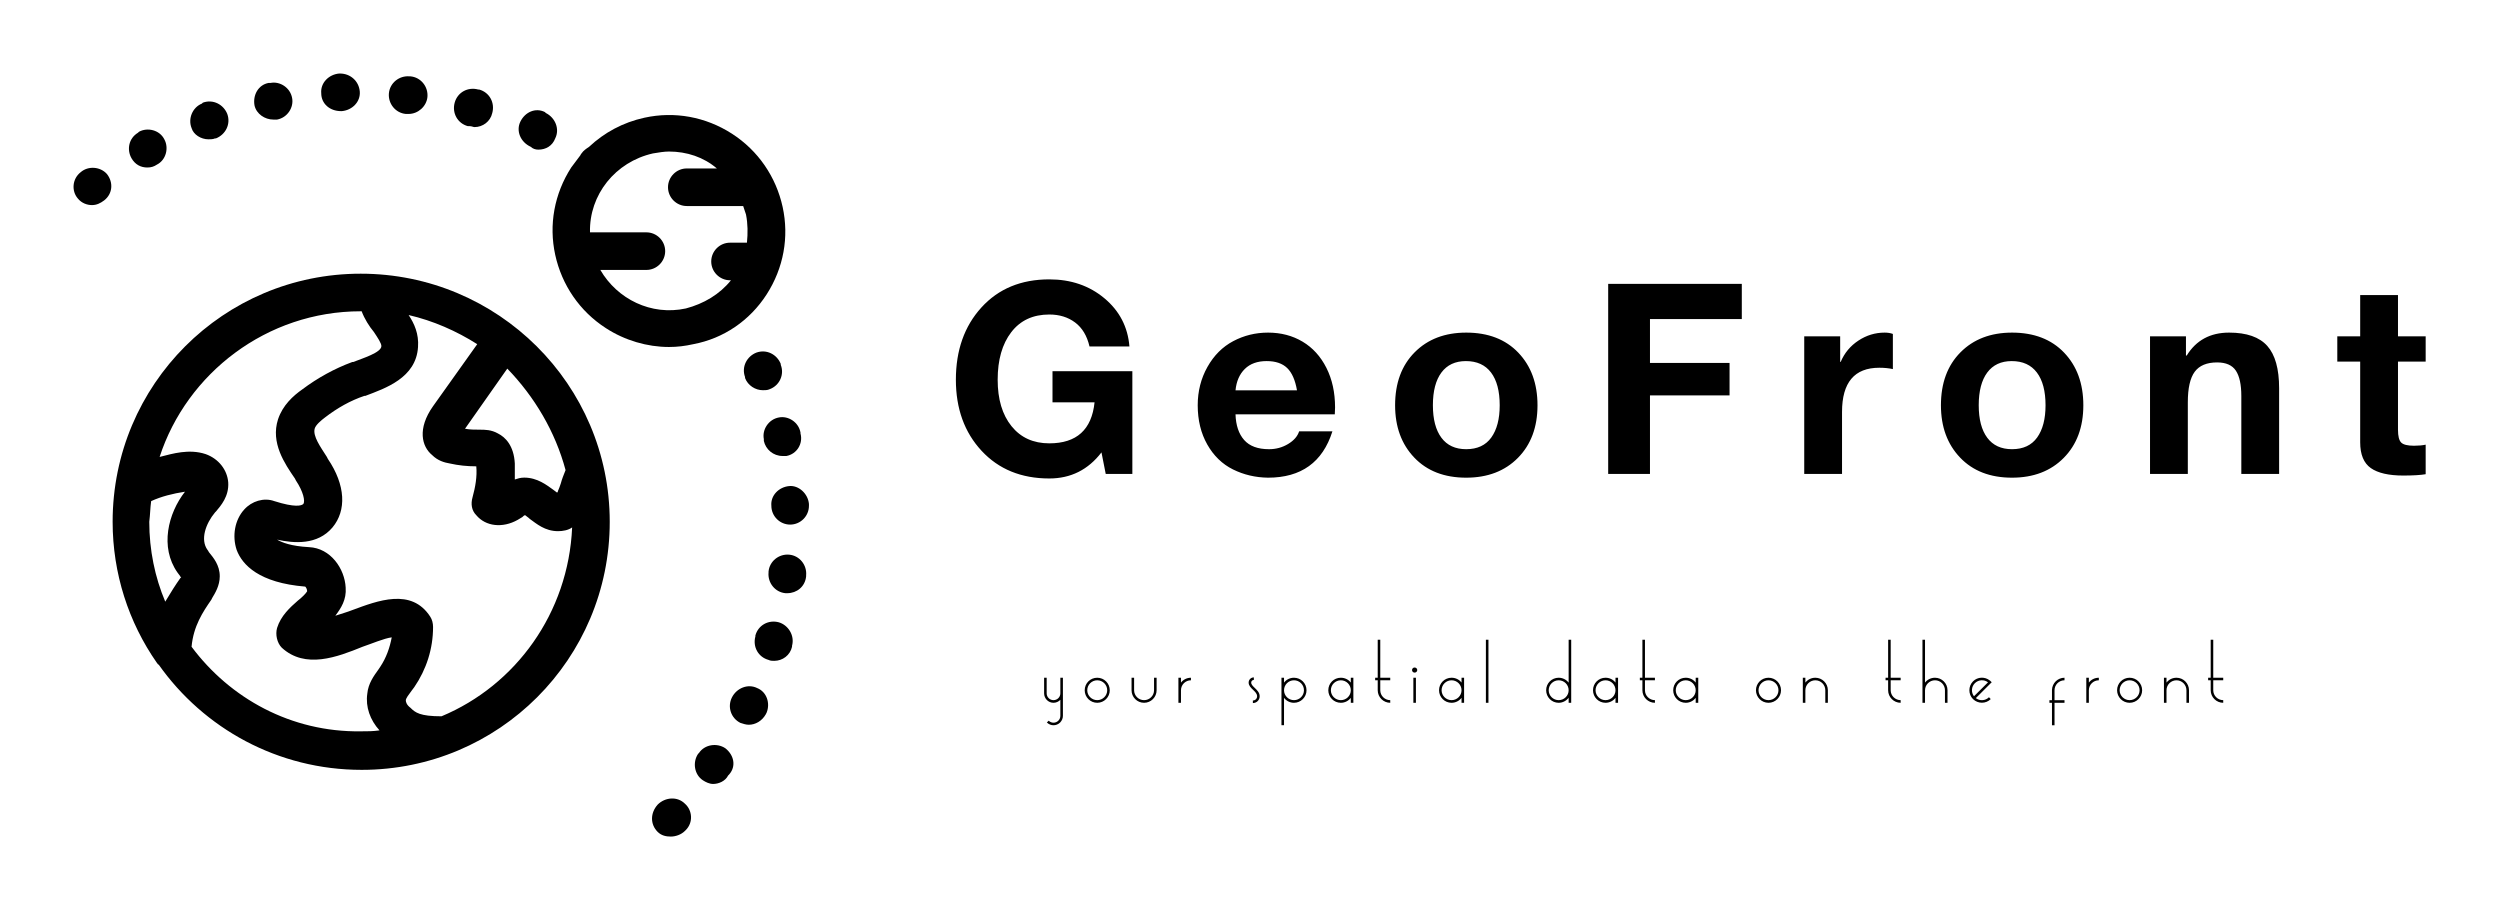 
        <svg xmlns="http://www.w3.org/2000/svg" xmlns:xlink="http://www.w3.org/1999/xlink" version="1.1" width="3187.5" height="1160.227" viewBox="0 0 3187.5 1160.227">
			
			<g transform="scale(9.375) translate(10, 10)">
				<defs id="SvgjsDefs11892"/><g id="SvgjsG11893" featureKey="symbolFeature-0" transform="matrix(1.278,0,0,1.278,-8.485,-6.006)" fill="#000"><g xmlns="http://www.w3.org/2000/svg"><path d="M80.4,28.2c1.8-2.8,2.4-6.1,1.7-9.3c-0.7-3.2-2.6-6-5.4-7.8c-2.8-1.8-6.1-2.4-9.3-1.7c-2.3,0.5-4.3,1.6-5.9,3.1   c-0.3,0.2-0.6,0.4-0.8,0.7c-0.1,0.1-0.1,0.2-0.2,0.3c-0.3,0.4-0.6,0.8-0.9,1.2c-1.8,2.8-2.4,6.1-1.7,9.3c0,0,0,0,0,0c0,0,0,0,0,0   c0.7,3.2,2.6,6,5.4,7.8c2,1.3,4.4,2,6.7,2c0.9,0,1.7-0.1,2.6-0.3C75.8,32.9,78.6,31,80.4,28.2z M71.8,29.7c-3.7,0.8-7.3-1-9.1-4.1   h4.9c1.1,0,2-0.9,2-2s-0.9-2-2-2h-6c-0.1-4,2.7-7.5,6.7-8.4c0.6-0.1,1.2-0.2,1.7-0.2c1.9,0,3.7,0.6,5.1,1.8h-3.2c-1.1,0-2,0.9-2,2   s0.9,2,2,2h5.8c0.1,0,0.2,0,0.2,0c0.1,0.3,0.2,0.6,0.3,0.9c0.2,1,0.2,2,0.1,3h-1.8c-1.1,0-2,0.9-2,2s0.9,2,2,2h0.1   C75.4,28.2,73.7,29.2,71.8,29.7z"/><path d="M37.2,26c-14.6,0-26.4,11.8-26.4,26.4c0,5.5,1.7,10.7,4.7,15c0.1,0.1,0.1,0.2,0.2,0.2c4.8,6.8,12.7,11.2,21.6,11.2   c14.6,0,26.4-11.8,26.4-26.4S51.8,26,37.2,26z M59,46.9c-0.2,0.5-0.4,1-0.5,1.4c-0.1,0.3-0.2,0.6-0.3,0.8c0,0.1-0.1,0.2-0.1,0.2   c-0.1-0.1-0.3-0.2-0.4-0.3c-0.7-0.5-1.7-1.3-3.1-1.3c-0.4,0-0.7,0.1-1,0.2c0-0.6,0-1.1,0-1.7c-0.1-1.9-1-2.8-1.8-3.2   c-0.7-0.4-1.4-0.4-1.9-0.4c-0.5,0-1.1,0-1.6-0.1l4.5-6.4C55.7,39.1,57.9,42.8,59,46.9z M14.9,50.2c1.1-0.5,2.3-0.8,3.6-1   c-1.8,2.3-2.7,5.9-0.8,8.6c0.1,0.1,0.2,0.3,0.3,0.4c0,0,0,0.1,0.1,0.1l-0.1,0.1c-0.5,0.7-1,1.5-1.6,2.5c-1.1-2.6-1.7-5.5-1.7-8.5   C14.8,51.6,14.8,50.9,14.9,50.2z M19.2,65.7c0.2-2.2,1.2-3.7,2.1-5l0.1-0.2c0.3-0.5,0.8-1.3,0.8-2.3c0-1.2-0.7-2-1.1-2.5   c-0.1-0.1-0.1-0.2-0.2-0.3c-0.8-1.1-0.2-2.8,0.8-4l0.1-0.1c0.5-0.6,1.4-1.6,1.3-3.1c-0.1-1.3-1-2.5-2.4-3c-0.9-0.3-1.8-0.3-2.6-0.2   c-0.8,0.1-1.5,0.3-2.3,0.5C18.7,36.6,27.2,30,37.2,30c0,0,0.1,0,0.1,0c0.3,0.8,0.8,1.6,1.3,2.2c0.4,0.6,0.8,1.2,0.8,1.5   c0,0.7-2,1.3-3,1.7l-0.1,0c-1.9,0.7-3.7,1.7-5.3,2.9C30,39,28.9,40,28.4,41.5c-0.8,2.5,0.7,4.7,1.8,6.3l0.1,0.2   c0.8,1.2,1,2.2,0.8,2.5c-0.2,0.2-0.9,0.4-3.1-0.3c-1.1-0.4-2.4,0-3.2,0.9c-1,1.1-1.3,2.8-0.8,4.3c0.6,1.6,2.4,3.5,7.3,3.9   c0.1,0.1,0.2,0.3,0.2,0.5c-0.1,0.2-0.6,0.7-1,1c-0.8,0.7-1.8,1.6-2.2,2.9c-0.2,0.7,0,1.6,0.5,2.1c2.5,2.3,5.9,1,8.6-0.1   c0.9-0.3,2.3-0.9,3.1-1c-0.2,1.1-0.6,2.2-1.2,3.1l-0.2,0.3c-0.5,0.7-1.1,1.5-1.2,2.6c-0.2,1.4,0.3,2.8,1.3,3.9   c-0.7,0.1-1.3,0.1-2,0.1C29.8,74.8,23.3,71.2,19.2,65.7z M45.8,73.1c-2.3,0-2.8-0.4-3.3-0.9c-0.4-0.3-0.5-0.6-0.5-0.8   c0-0.2,0.3-0.6,0.6-1l0.3-0.4c1.3-1.9,2-4.1,2-6.4c0-0.4-0.1-0.8-0.3-1.1c-2-3.1-5.6-1.7-8.3-0.7c-0.5,0.2-1.2,0.4-1.8,0.6   c0.6-0.8,1.2-1.7,1.1-3c-0.1-2-1.6-4.2-3.9-4.3c-1.9-0.1-2.9-0.5-3.4-0.8c1.8,0.4,4.3,0.6,5.9-1.3c1.5-1.8,1.4-4.5-0.5-7.3   l-0.1-0.2c-0.7-1.1-1.5-2.2-1.3-3c0.1-0.4,0.7-0.9,1.1-1.2c1.3-1,2.7-1.8,4.2-2.3l0.1,0c2.1-0.8,5.4-1.9,5.6-5.2   c0.1-1.4-0.4-2.5-1-3.4c2.6,0.6,5.1,1.7,7.3,3.1l-4.7,6.6c-1.7,2.4-1.2,4.3-0.1,5.2c0.6,0.6,1.3,0.8,1.9,0.9   c0.9,0.2,1.8,0.3,2.8,0.3c0.1,1.1-0.1,2.2-0.4,3.3c-0.2,0.7-0.1,1.4,0.4,1.9c1,1.2,2.8,1.4,4.4,0.5c0.2-0.1,0.3-0.2,0.5-0.3   c0.1-0.1,0.2-0.2,0.3-0.2c0.1,0.1,0.3,0.2,0.5,0.4c0.7,0.5,1.6,1.3,3,1.3c0,0,0,0,0,0c0.5,0,1.1-0.1,1.5-0.4   C59.3,62.1,53.7,69.8,45.8,73.1z"/><path d="M7.4,15.2C7.4,15.2,7.3,15.2,7.4,15.2c-0.9,0.7-1,2-0.3,2.8c0.4,0.5,1,0.7,1.5,0.7c0.5,0,0.9-0.2,1.3-0.5   c0.9-0.7,1-1.9,0.3-2.8C9.5,14.6,8.2,14.5,7.4,15.2z"/><path d="M21,11.7c0.2,0,0.5,0,0.7-0.1l0.1,0c1-0.4,1.6-1.5,1.2-2.6c-0.4-1-1.5-1.6-2.6-1.2l-0.1,0.1c-1,0.4-1.5,1.6-1.1,2.6   C19.4,11.2,20.2,11.7,21,11.7z"/><path d="M48.8,10.3c0.2,0,0.4,0.1,0.5,0.1c0.9,0,1.7-0.6,1.9-1.5c0.3-1.1-0.3-2.2-1.4-2.5l-0.1,0c-1.1-0.3-2.2,0.3-2.5,1.4   c-0.3,1.1,0.3,2.2,1.4,2.5L48.8,10.3z"/><path d="M42.1,9c0.1,0,0.1,0,0.2,0c1,0,1.9-0.8,2-1.8c0.1-1.1-0.7-2.1-1.8-2.2l-0.1,0c-1.1-0.1-2.1,0.7-2.2,1.8   c-0.1,1.1,0.7,2.1,1.8,2.2L42.1,9z"/><path d="M14.5,14.7c0.4,0,0.7-0.1,1-0.3c1-0.5,1.3-1.8,0.8-2.7c-0.5-1-1.8-1.3-2.7-0.8L13.5,11c-1,0.6-1.2,1.8-0.7,2.7   C13.2,14.4,13.8,14.7,14.5,14.7z"/><path d="M56.1,12.8c0.8,0,1.5-0.4,1.8-1.2c0.5-1,0-2.2-1-2.7l-0.1-0.1c-1-0.5-2.1,0-2.6,1c-0.5,1,0,2.2,1.1,2.7   C55.5,12.7,55.8,12.8,56.1,12.8z"/><path d="M27.9,9.6c0.1,0,0.3,0,0.4,0c1.1-0.2,1.8-1.3,1.6-2.3c-0.2-1.1-1.3-1.8-2.3-1.6l-0.2,0c-1.1,0.2-1.7,1.3-1.5,2.4   C26.1,9,27,9.6,27.9,9.6z"/><path d="M35.1,8.7l0.1,0c1.1-0.1,2-1,1.9-2.1c-0.1-1.1-1-1.9-2.1-1.9l-0.1,0c-1.1,0.1-2,1-1.9,2.1C33,7.9,33.9,8.7,35.1,8.7   C35,8.7,35.1,8.7,35.1,8.7z"/><path d="M76,76.5c-0.9-0.6-2.2-0.4-2.8,0.5l-0.1,0.1c-0.6,0.9-0.4,2.2,0.5,2.8c0.3,0.2,0.7,0.4,1.1,0.4c0.6,0,1.3-0.3,1.6-0.9   l0.1-0.1C77.2,78.4,76.9,77.2,76,76.5z"/><path d="M79.4,70.1c-1-0.5-2.2,0-2.7,1c-0.5,1-0.1,2.2,0.9,2.7c0.3,0.1,0.6,0.2,0.9,0.2c0.7,0,1.4-0.4,1.8-1.1l0.1-0.2   C80.8,71.7,80.4,70.5,79.4,70.1z"/><path d="M81.7,63.1c-1.1-0.3-2.2,0.3-2.5,1.4l0,0.1c-0.3,1.1,0.3,2.2,1.4,2.5c0.2,0.1,0.4,0.1,0.6,0.1c0.9,0,1.7-0.6,1.9-1.5l0-0.1   C83.4,64.5,82.7,63.4,81.7,63.1z"/><path d="M82.8,55.9c-1.1-0.1-2.1,0.7-2.2,1.8l0,0.1c-0.1,1.1,0.7,2.1,1.8,2.2c0.1,0,0.2,0,0.2,0c1,0,1.9-0.7,2-1.8l0-0.1   C84.7,57,83.9,56,82.8,55.9z"/><path d="M82.8,48.6c-1.1,0.1-2,1-1.9,2.1c0,1.1,0.9,2,2,2c0,0,0,0,0,0c1.1,0,2-0.9,2-2l0-0.2C84.8,49.4,83.8,48.5,82.8,48.6z"/><path d="M81.9,35.7l0-0.1c-0.4-1-1.5-1.6-2.6-1.2c-1,0.4-1.6,1.5-1.2,2.6l0,0.1c0.3,0.8,1.1,1.3,1.9,1.3c0.2,0,0.5,0,0.7-0.1   C81.8,37.9,82.3,36.7,81.9,35.7z"/><path d="M68.8,82.5L68.8,82.5c-0.8,0.9-0.8,2.1,0,2.9c0.4,0.4,0.9,0.5,1.4,0.5c0.5,0,1.1-0.2,1.5-0.6c0,0,0.1-0.1,0.1-0.1   c0.8-0.8,0.7-2.1-0.1-2.8C70.9,81.6,69.6,81.7,68.8,82.5z"/><path d="M80.1,43.8c0.2,0.9,1,1.6,2,1.6c0.1,0,0.3,0,0.4,0c1.1-0.2,1.8-1.3,1.5-2.4l0-0.1c-0.2-1.1-1.3-1.8-2.3-1.6   c-1.1,0.2-1.8,1.3-1.6,2.3L80.1,43.8z"/></g></g><g id="SvgjsG11894" featureKey="nameFeature-0" transform="matrix(0.905,0,0,0.905,118.624,18.257)" fill="#000"><path d="M15.56 10.76 c3.253 0 6.013 0.947 8.28 2.84 s3.52 4.307 3.76 7.24 l-6 0 c-0.373 -1.6 -1.093 -2.8 -2.16 -3.6 s-2.36 -1.2 -3.88 -1.2 c-2.453 0 -4.36 0.887 -5.72 2.66 s-2.04 4.153 -2.04 7.14 c0 2.933 0.693 5.26 2.08 6.98 s3.28 2.58 5.68 2.58 c4.107 0 6.373 -2.053 6.8 -6.16 l-6.32 0 l0 -4.68 l12 0 l0 15.44 l-4 0 l-0.64 -3.24 c-2 2.613 -4.613 3.92 -7.84 3.92 c-4.213 0 -7.607 -1.387 -10.18 -4.16 s-3.86 -6.333 -3.86 -10.68 c0 -4.427 1.28 -8.047 3.84 -10.86 s5.96 -4.22 10.2 -4.22 z M48.422 18.76 c1.947 0 3.68 0.453 5.2 1.36 s2.713 2.22 3.58 3.94 s1.3 3.7 1.3 5.94 c0 0.213 -0.013 0.56 -0.04 1.04 l-14.92 0 c0.053 1.653 0.487 2.94 1.3 3.86 s2.06 1.38 3.74 1.38 c1.04 0 1.993 -0.26 2.86 -0.78 s1.42 -1.153 1.66 -1.9 l5 0 c-1.467 4.64 -4.693 6.96 -9.68 6.96 c-1.893 -0.027 -3.647 -0.44 -5.26 -1.24 s-2.9 -2.047 -3.86 -3.74 s-1.44 -3.66 -1.44 -5.9 c0 -2.107 0.487 -4.027 1.46 -5.76 s2.267 -3.027 3.88 -3.88 s3.353 -1.28 5.22 -1.28 z M52.782 27.44 c-0.267 -1.547 -0.76 -2.667 -1.48 -3.36 s-1.747 -1.04 -3.08 -1.04 c-1.387 0 -2.48 0.393 -3.28 1.18 s-1.267 1.86 -1.4 3.22 l9.24 0 z M78.204 18.76 c3.307 0 5.92 1.007 7.84 3.02 s2.88 4.647 2.88 7.9 c0 3.28 -0.98 5.913 -2.94 7.9 s-4.553 2.98 -7.78 2.98 c-3.28 0 -5.88 -1.007 -7.8 -3.02 s-2.88 -4.633 -2.88 -7.86 c0 -3.333 0.98 -5.987 2.94 -7.96 s4.54 -2.96 7.74 -2.96 z M73.204 29.68 c0 2.107 0.427 3.733 1.28 4.88 s2.093 1.72 3.72 1.72 c1.68 0 2.94 -0.587 3.78 -1.76 s1.26 -2.787 1.26 -4.84 c0 -2.133 -0.433 -3.773 -1.3 -4.92 s-2.127 -1.72 -3.78 -1.72 c-1.6 0 -2.827 0.573 -3.68 1.72 s-1.28 2.787 -1.28 4.92 z M119.626 11.44 l0 5.28 l-13.8 0 l0 6.6 l11.96 0 l0 4.88 l-11.96 0 l0 11.8 l-6.28 0 l0 -28.56 l20.08 0 z M141.088 18.76 c0.48 0 0.893 0.067 1.24 0.2 l0 5.28 c-0.613 -0.133 -1.293 -0.2 -2.04 -0.2 c-3.733 0 -5.6 2.213 -5.6 6.64 l0 9.32 l-5.68 0 l0 -20.68 l5.4 0 l0 3.84 l0.08 0 c0.56 -1.333 1.447 -2.4 2.66 -3.2 s2.527 -1.2 3.94 -1.2 z M160.23 18.76 c3.307 0 5.92 1.007 7.84 3.02 s2.88 4.647 2.88 7.9 c0 3.28 -0.98 5.913 -2.94 7.9 s-4.553 2.98 -7.78 2.98 c-3.28 0 -5.88 -1.007 -7.8 -3.02 s-2.88 -4.633 -2.88 -7.86 c0 -3.333 0.98 -5.987 2.94 -7.96 s4.54 -2.96 7.74 -2.96 z M155.23 29.68 c0 2.107 0.427 3.733 1.28 4.88 s2.093 1.72 3.72 1.72 c1.68 0 2.94 -0.587 3.78 -1.76 s1.26 -2.787 1.26 -4.84 c0 -2.133 -0.433 -3.773 -1.3 -4.92 s-2.127 -1.72 -3.78 -1.72 c-1.6 0 -2.827 0.573 -3.68 1.72 s-1.28 2.787 -1.28 4.92 z M192.852 18.76 c2.64 0 4.553 0.667 5.74 2 s1.78 3.453 1.78 6.36 l0 12.88 l-5.68 0 l0 -11.72 c0 -1.707 -0.273 -2.973 -0.82 -3.8 s-1.487 -1.24 -2.82 -1.24 c-1.547 0 -2.667 0.467 -3.36 1.4 s-1.04 2.467 -1.04 4.6 l0 10.76 l-5.68 0 l0 -20.68 l5.4 0 l0 2.88 l0.12 0 c1.413 -2.293 3.533 -3.44 6.36 -3.44 z M218.234 13.12 l0 6.2 l4.16 0 l0 3.8 l-4.16 0 l0 10.24 c0 0.96 0.16 1.6 0.48 1.92 s0.96 0.48 1.92 0.48 c0.693 0 1.28 -0.053 1.76 -0.16 l0 4.44 c-0.8 0.133 -1.92 0.2 -3.36 0.2 c-2.187 0 -3.813 -0.373 -4.88 -1.12 s-1.6 -2.04 -1.6 -3.88 l0 -12.12 l-3.44 0 l0 -3.8 l3.44 0 l0 -6.2 l5.68 0 z"/></g><g id="SvgjsG11895" featureKey="sloganFeature-0" transform="matrix(0.6,0,0,0.6,132,73.58)" fill="#000"><path d="M3.68 14.32 l0.58 0 l0 8.64 l-0.58 0 l0 -3.64 c-0.4 0.42 -0.94 0.68 -1.56 0.68 c-1.16 0 -2.12 -0.96 -2.12 -2.14 l0 -3.54 l0.58 0 l0 3.54 c0 0.86 0.7 1.54 1.54 1.54 c0.86 0 1.56 -0.68 1.56 -1.54 l0 -3.54 z M3.22 24.06 c0.3 -0.3 0.46 -0.7 0.46 -1.1 l0.58 0 c0 0.54 -0.22 1.08 -0.62 1.5 c-0.84 0.84 -2.18 0.84 -3.02 0 l0.42 -0.4 c0.6 0.6 1.58 0.6 2.18 0 z M12.04 14.9 c-1.24 0 -2.26 1 -2.26 2.26 c0 1.24 1.02 2.24 2.26 2.24 s2.26 -1 2.26 -2.24 c0 -1.26 -1.02 -2.26 -2.26 -2.26 z M12.04 14.32 c1.56 0 2.84 1.26 2.84 2.84 c0 1.56 -1.28 2.84 -2.84 2.84 c-1.58 0 -2.84 -1.28 -2.84 -2.84 c0 -1.58 1.26 -2.84 2.84 -2.84 z M24.919 14.32 l0.58 0 l0 2.84 c0 1.56 -1.28 2.84 -2.84 2.84 c-1.58 0 -2.84 -1.28 -2.84 -2.84 l0 -2.84 l0.58 0 l0 2.84 c0 1.24 1.02 2.24 2.26 2.24 s2.26 -1 2.26 -2.24 l0 -2.84 z M33.279 14.32 l0 0.58 c-1.24 0 -2.26 1 -2.26 2.26 l0 2.84 l-0.58 0 l0 -5.68 l0.58 0 l0 1.1 c0.52 -0.68 1.34 -1.1 2.26 -1.1 z M47.318 20.06 l0 -0.58 c0.54 0 0.96 -0.42 0.96 -0.96 c0 -0.58 -0.44 -1 -0.92 -1.46 c-0.5 -0.48 -1 -0.96 -1 -1.64 c0 -0.66 0.52 -1.18 1.18 -1.18 l0 0.58 c-0.34 0 -0.6 0.26 -0.6 0.6 c0 0.44 0.4 0.82 0.82 1.22 c0.52 0.5 1.1 1.06 1.1 1.88 c0 0.86 -0.68 1.54 -1.54 1.54 z M56.637 14.32 c1.56 0 2.84 1.26 2.84 2.84 c0 1.56 -1.28 2.84 -2.84 2.84 c-0.92 0 -1.74 -0.44 -2.26 -1.12 l0 6.2 l-0.58 0 l0 -10.76 l0.58 0 l0 1.1 c0.52 -0.68 1.34 -1.1 2.26 -1.1 z M56.637 19.4 c1.24 0 2.26 -1 2.26 -2.24 c0 -1.26 -1.02 -2.26 -2.26 -2.26 s-2.26 1 -2.26 2.26 c0 1.24 1.02 2.24 2.26 2.24 z M69.516 14.32 l0.58 0 l0 5.68 l-0.58 0 l0 -1.12 c-0.52 0.68 -1.34 1.12 -2.26 1.12 c-1.58 0 -2.84 -1.28 -2.84 -2.84 c0 -1.58 1.26 -2.84 2.84 -2.84 c0.92 0 1.74 0.42 2.26 1.1 l0 -1.1 z M67.257 19.4 c1.24 0 2.26 -1 2.26 -2.24 c0 -1.26 -1.02 -2.26 -2.26 -2.26 s-2.26 1 -2.26 2.26 c0 1.24 1.02 2.24 2.26 2.24 z M78.456 19.4 l0 0.6 c-1.56 0 -2.84 -1.28 -2.84 -2.84 l0 -2.26 l-0.58 0 l0 -0.58 l0.58 0 l0 -8.62 l0.58 0 l0 8.62 l2.26 0 l0 0.58 l-2.26 0 l0 2.26 c0 1.24 1.02 2.24 2.26 2.24 z M83.695 20 l0 -5.68 l0.58 0 l0 5.68 l-0.58 0 z M83.975 12 c0.34 0 0.6 0.26 0.6 0.58 s-0.26 0.58 -0.6 0.58 c-0.32 0 -0.58 -0.26 -0.58 -0.58 s0.26 -0.58 0.58 -0.58 z M94.615 14.32 l0.58 0 l0 5.68 l-0.58 0 l0 -1.12 c-0.52 0.68 -1.34 1.12 -2.26 1.12 c-1.58 0 -2.84 -1.28 -2.84 -2.84 c0 -1.58 1.26 -2.84 2.84 -2.84 c0.92 0 1.74 0.42 2.26 1.1 l0 -1.1 z M92.355 19.4 c1.24 0 2.26 -1 2.26 -2.24 c0 -1.26 -1.02 -2.26 -2.26 -2.26 s-2.26 1 -2.26 2.26 c0 1.24 1.02 2.24 2.26 2.24 z M100.135 20 l0 -14.3 l0.58 0 l0 14.3 l-0.58 0 z M113.793 17.16 c0 -1.58 1.26 -2.84 2.84 -2.84 c0.92 0 1.74 0.44 2.26 1.12 l0 -9.74 l0.58 0 l0 14.3 l-0.58 0 l0 -1.14 c-0.52 0.68 -1.34 1.14 -2.26 1.14 c-1.58 0 -2.84 -1.28 -2.84 -2.84 z M114.373 17.16 c0 1.24 1.02 2.24 2.26 2.24 s2.26 -1 2.26 -2.24 c0 -1.26 -1.02 -2.26 -2.26 -2.26 s-2.26 1 -2.26 2.26 z M129.513 14.32 l0.58 0 l0 5.68 l-0.58 0 l0 -1.12 c-0.52 0.68 -1.34 1.12 -2.26 1.12 c-1.58 0 -2.84 -1.28 -2.84 -2.84 c0 -1.58 1.26 -2.84 2.84 -2.84 c0.92 0 1.74 0.42 2.26 1.1 l0 -1.1 z M127.253 19.4 c1.24 0 2.26 -1 2.26 -2.24 c0 -1.26 -1.02 -2.26 -2.26 -2.26 s-2.26 1 -2.26 2.26 c0 1.24 1.02 2.24 2.26 2.24 z M138.452 19.4 l0 0.6 c-1.56 0 -2.84 -1.28 -2.84 -2.84 l0 -2.26 l-0.58 0 l0 -0.58 l0.58 0 l0 -8.62 l0.58 0 l0 8.62 l2.26 0 l0 0.58 l-2.26 0 l0 2.26 c0 1.24 1.02 2.24 2.26 2.24 z M147.692 14.32 l0.58 0 l0 5.68 l-0.58 0 l0 -1.12 c-0.52 0.68 -1.34 1.12 -2.26 1.12 c-1.58 0 -2.84 -1.28 -2.84 -2.84 c0 -1.58 1.26 -2.84 2.84 -2.84 c0.92 0 1.74 0.42 2.26 1.1 l0 -1.1 z M145.432 19.4 c1.24 0 2.26 -1 2.26 -2.24 c0 -1.26 -1.02 -2.26 -2.26 -2.26 s-2.26 1 -2.26 2.26 c0 1.24 1.02 2.24 2.26 2.24 z M164.191 14.9 c-1.24 0 -2.26 1 -2.26 2.26 c0 1.24 1.02 2.24 2.26 2.24 s2.26 -1 2.26 -2.24 c0 -1.26 -1.02 -2.26 -2.26 -2.26 z M164.191 14.32 c1.56 0 2.84 1.26 2.84 2.84 c0 1.56 -1.28 2.84 -2.84 2.84 c-1.58 0 -2.84 -1.28 -2.84 -2.84 c0 -1.58 1.26 -2.84 2.84 -2.84 z M177.65 17.16 l0 2.84 l-0.58 0 l0 -2.84 c0 -1.26 -1.02 -2.26 -2.26 -2.26 s-2.26 1 -2.26 2.26 l0 2.84 l-0.58 0 l0 -5.68 l0.58 0 l0 1.1 c0.52 -0.68 1.34 -1.1 2.26 -1.1 c1.56 0 2.84 1.26 2.84 2.84 z M194.149 19.4 l0 0.6 c-1.56 0 -2.84 -1.28 -2.84 -2.84 l0 -2.26 l-0.58 0 l0 -0.58 l0.58 0 l0 -8.62 l0.58 0 l0 8.62 l2.26 0 l0 0.58 l-2.26 0 l0 2.26 c0 1.24 1.02 2.24 2.26 2.24 z M204.769 17.16 l0 2.84 l-0.58 0 l0 -2.84 c0 -1.26 -1.02 -2.26 -2.26 -2.26 s-2.26 1 -2.26 2.26 l0 2.84 l-0.58 0 l0 -14.3 l0.58 0 l0 9.72 c0.52 -0.68 1.34 -1.1 2.26 -1.1 c1.56 0 2.84 1.26 2.84 2.84 z M211.188 18.94 c0.88 0.68 2.16 0.62 2.98 -0.2 l0.4 0.42 c-1.1 1.1 -2.9 1.1 -4.02 0 c-1.1 -1.1 -1.1 -2.9 0 -4.02 c1.04 -1.04 2.7 -1.1 3.8 -0.2 l0.02 0 c0.2 0.2 0.2 0.2 0.42 0.4 z M210.968 15.56 c-0.8 0.8 -0.88 2.08 -0.2 2.96 l3.18 -3.16 c-0.88 -0.68 -2.16 -0.62 -2.98 0.2 z M231.287 14.32 l0 0.58 c-1.24 0 -2.26 1 -2.26 2.26 l0 2.26 l2.26 0 l0 0.58 l-2.26 0 l0 5.1 l-0.58 0 l0 -5.1 l-0.58 0 l0 -0.58 l0.58 0 l0 -2.36 c0.06 -1.52 1.3 -2.74 2.84 -2.74 z M239.067 14.32 l0 0.58 c-1.24 0 -2.26 1 -2.26 2.26 l0 2.84 l-0.58 0 l0 -5.68 l0.58 0 l0 1.1 c0.52 -0.68 1.34 -1.1 2.26 -1.1 z M246.046 14.9 c-1.24 0 -2.26 1 -2.26 2.26 c0 1.24 1.02 2.24 2.26 2.24 s2.26 -1 2.26 -2.24 c0 -1.26 -1.02 -2.26 -2.26 -2.26 z M246.046 14.32 c1.56 0 2.84 1.26 2.84 2.84 c0 1.56 -1.28 2.84 -2.84 2.84 c-1.58 0 -2.84 -1.28 -2.84 -2.84 c0 -1.58 1.26 -2.84 2.84 -2.84 z M259.506 17.16 l0 2.84 l-0.58 0 l0 -2.84 c0 -1.26 -1.02 -2.26 -2.26 -2.26 s-2.26 1 -2.26 2.26 l0 2.84 l-0.58 0 l0 -5.68 l0.58 0 l0 1.1 c0.52 -0.68 1.34 -1.1 2.26 -1.1 c1.56 0 2.84 1.26 2.84 2.84 z M267.265 19.4 l0 0.6 c-1.56 0 -2.84 -1.28 -2.84 -2.84 l0 -2.26 l-0.58 0 l0 -0.58 l0.58 0 l0 -8.62 l0.58 0 l0 8.62 l2.26 0 l0 0.58 l-2.26 0 l0 2.26 c0 1.24 1.02 2.24 2.26 2.24 z"/></g>
			</g>
		</svg>
	
